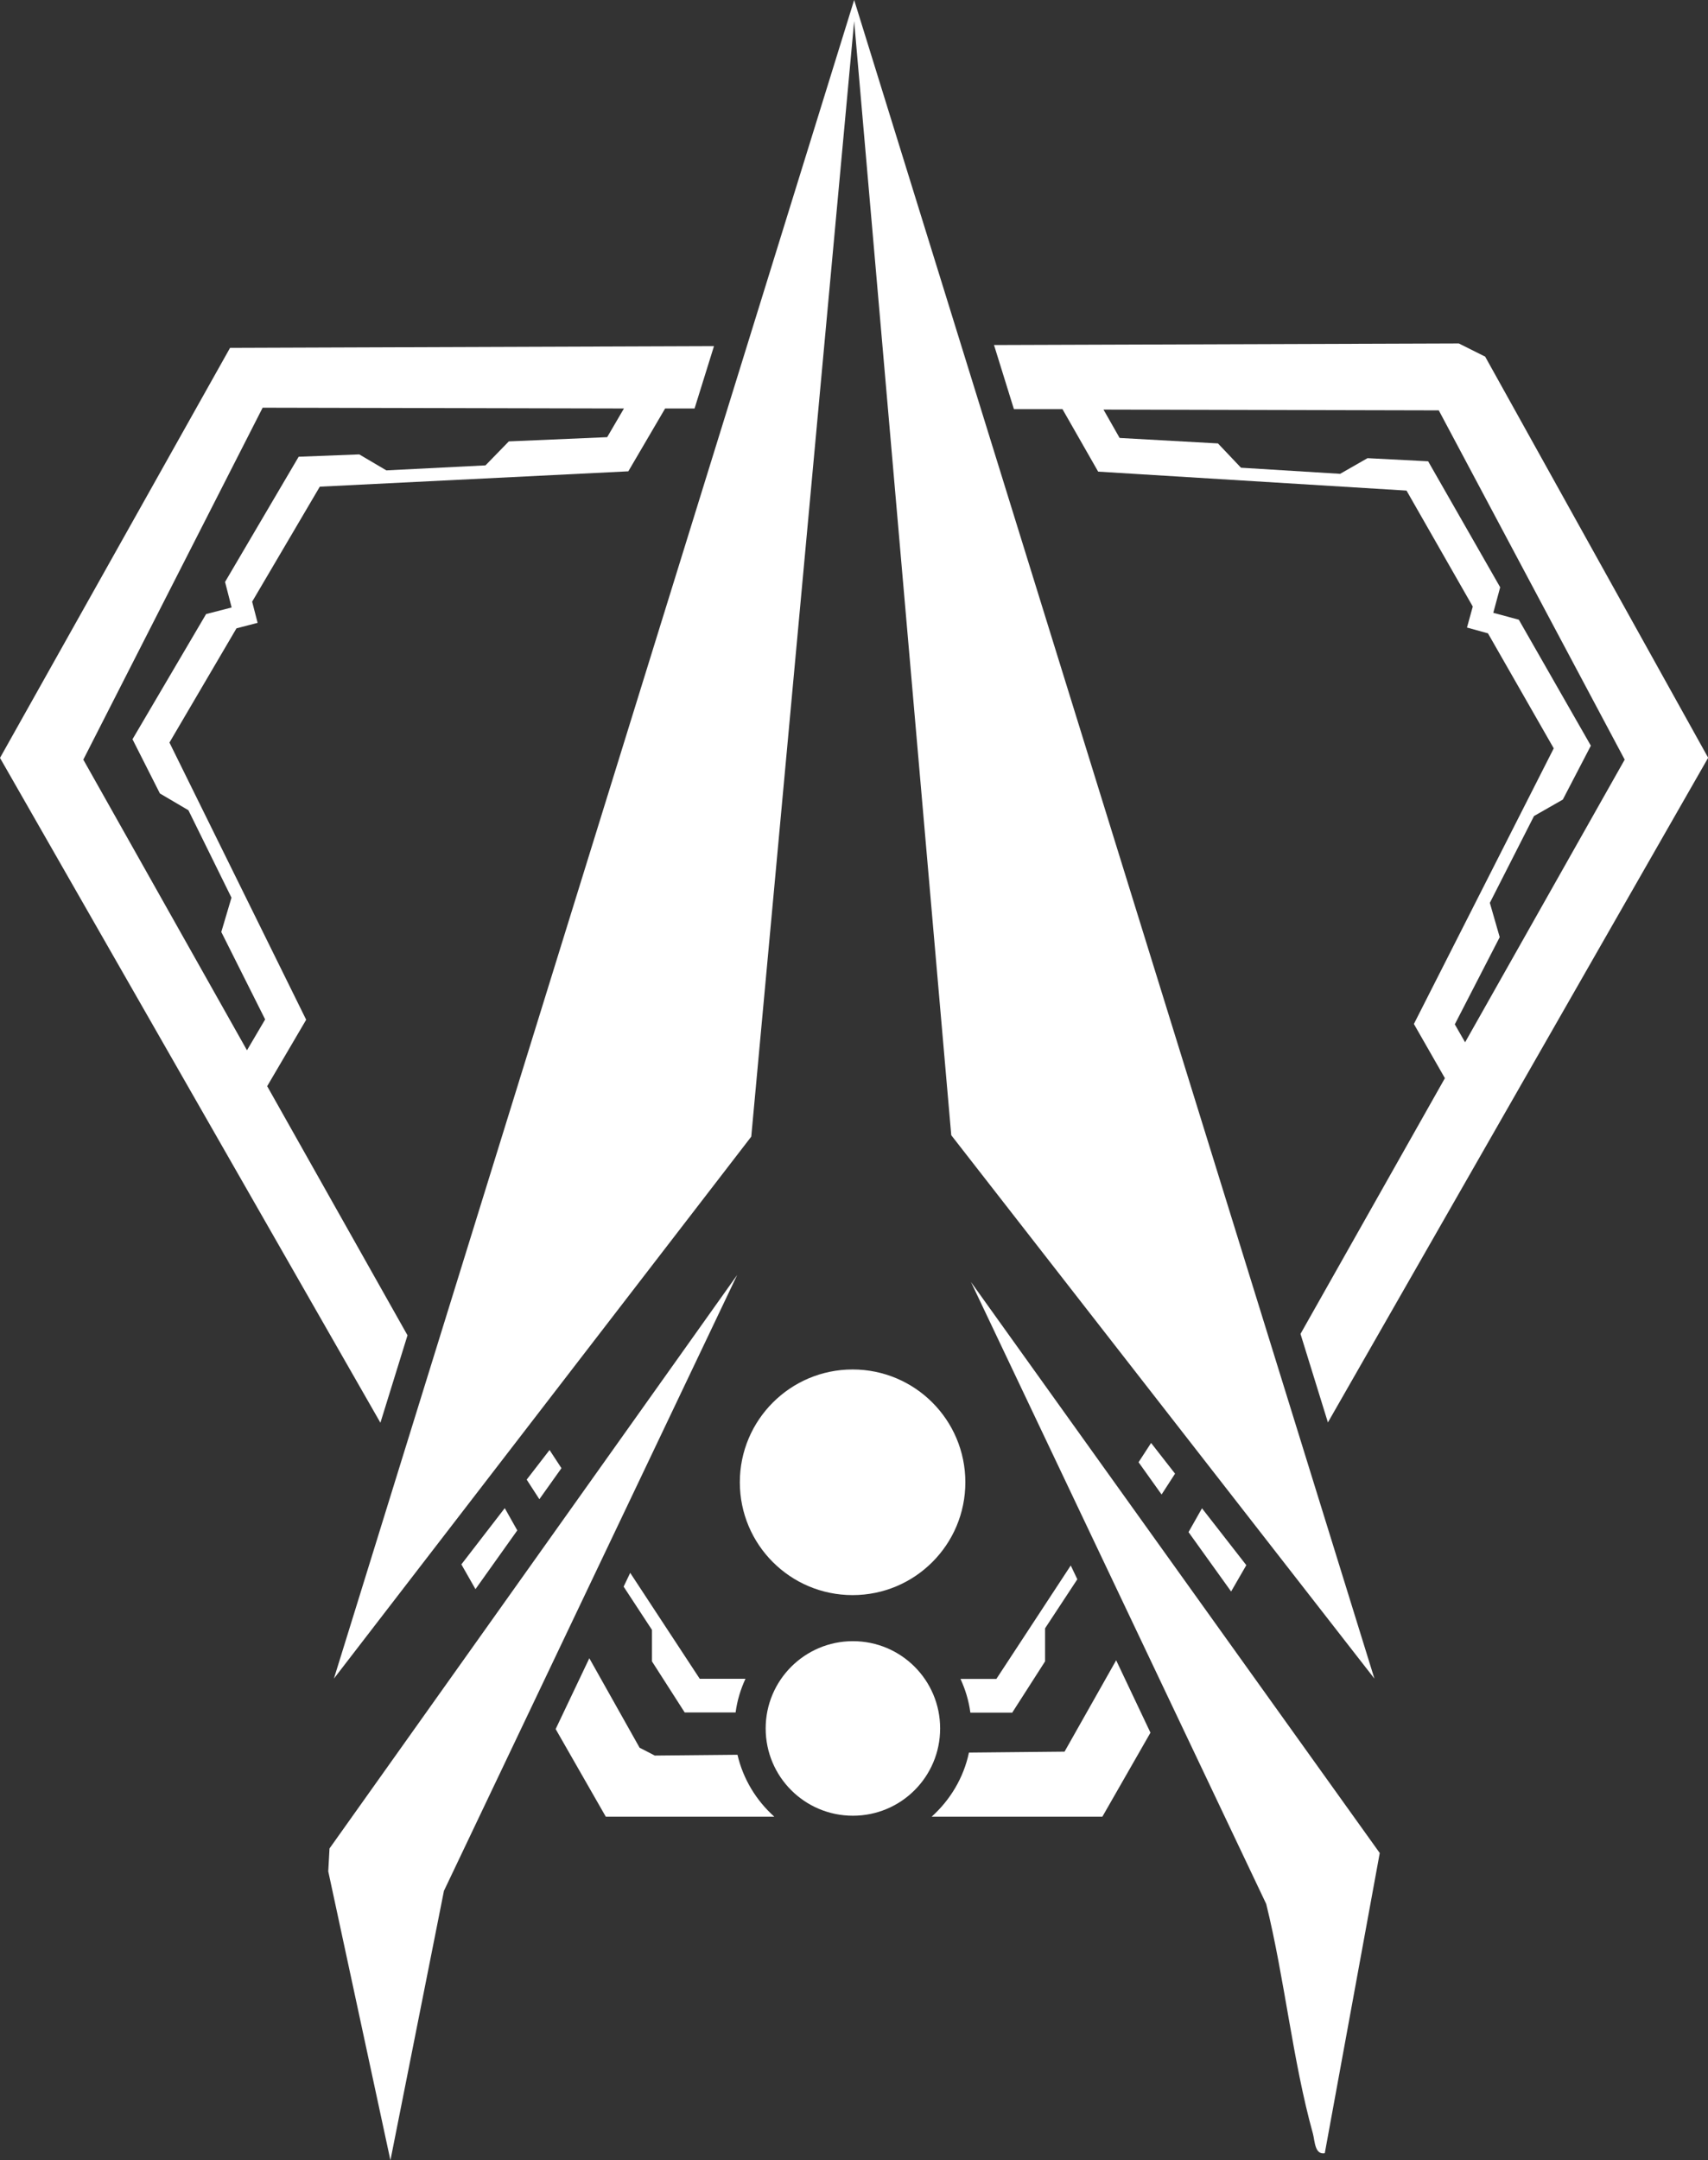 <?xml version="1.0" encoding="UTF-8"?>
<svg id="Layer_2" data-name="Layer 2" xmlns="http://www.w3.org/2000/svg" viewBox="0 0 109.06 137.87">
  <rect x="0" y="0" width="109.06" height="137.87" fill="#333333" stroke="none"/>
  <defs>
    <style>
      .cls-1 {
        fill: #fff;
      }
    </style>
  </defs>
  <g id="Layer_1-2" data-name="Layer 1">
    <g>
      <path class="cls-1" d="M87.76,107.13l-27.02-34.68L54.54,1.35l-6.57,71.19-26.65,34.59L54.54,0l33.22,107.13ZM28.33,120.71l18.74-39.34-26.03,36.6-.08,1.46,3.97,18.44,3.41-17.16ZM88.1,118.26l-26.1-36.44,18.85,39.69c1.17,4.72,1.69,10.01,2.98,14.65.13.47.11,1.37.76,1.26l3.51-19.16ZM54.44,87.4c-3.97,0-7.2,3.22-7.2,7.2s3.22,7.2,7.2,7.2,7.2-3.22,7.2-7.2-3.22-7.2-7.2-7.2ZM54.46,104.74c-3.07,0-5.57,2.49-5.57,5.57s2.49,5.57,5.57,5.57,5.57-2.49,5.57-5.57-2.49-5.57-5.57-5.57Z"/>
      <g>
        <path class="cls-1" d="M19.55,65.08l-8.73-17.69,4.28-7.29,1.35-.35-.35-1.35,4.32-7.34,19.7-.98,2.35-4.01h1.88s1.24-3.98,1.24-3.98l-30.9.11L0,48.37l24.29,42.43,1.73-5.58-8.96-15.9,2.49-4.24ZM15.77,67.03l-10.45-18.55,11.45-22.46,23.07.05-1.07,1.83-6.28.27-1.49,1.53-6.33.32-1.73-1.02-3.87.15-4.7,7.99.42,1.63-1.63.42-4.7,7.99,1.75,3.46,1.82,1.07,2.75,5.58-.65,2.19,2.8,5.58-1.16,1.97Z"/>
        <path class="cls-1" d="M94.81,22.75l-1.66-.83-29.68.1,1.27,4.09h3.1s2.28,3.99,2.28,3.99l19.69,1.21,4.23,7.4-.37,1.34,1.34.37,4.2,7.34-8.93,17.59,1.98,3.46-9.22,16.32,1.75,5.65,24.28-42.42-14.25-25.62ZM92.9,65.36l2.86-5.55-.63-2.19,2.82-5.54,1.84-1.05,1.79-3.44-4.6-8.04-1.63-.44.44-1.63-4.6-8.04-3.87-.2-1.75,1-6.33-.39-1.47-1.55-6.28-.35-1.03-1.81,21.41.05,11.87,22.29-10.19,18.04-.66-1.15Z"/>
        <polygon class="cls-1" points="75.89 97.78 78.61 101.57 79.58 99.89 76.75 96.26 75.89 97.78"/>
        <polygon class="cls-1" points="29.46 99.84 30.36 101.42 33.03 97.67 32.23 96.25 29.46 99.84"/>
        <path class="cls-1" d="M41.83,112.05l-.99-.51-3.21-5.71-2.15,4.52,3.2,5.59h10.76c-1.15-1.03-1.99-2.4-2.35-3.95l-5.26.05Z"/>
        <path class="cls-1" d="M67.97,111.79l-6.1.06c-.34,1.61-1.2,3.03-2.38,4.09h10.9l3.07-5.36-2.19-4.62-3.29,5.82Z"/>
        <polygon class="cls-1" points="72.7 93.32 74.17 95.38 75.03 94.05 73.5 92.09 72.7 93.32"/>
        <polygon class="cls-1" points="35.09 92.54 33.63 94.43 34.44 95.68 35.85 93.7 35.09 92.54"/>
        <path class="cls-1" d="M43.72,109.29h3.25c.1-.76.32-1.48.63-2.15h-2.92l-4.44-6.76-.42.88,1.81,2.76v2.01l2.09,3.26Z"/>
        <path class="cls-1" d="M64.64,109.29l2.09-3.26v-2.11l2.06-3.13-.42-.88-4.75,7.24h-2.29c.31.67.53,1.39.63,2.15h2.69Z"/>
      </g>
    </g>
  </g>
</svg>